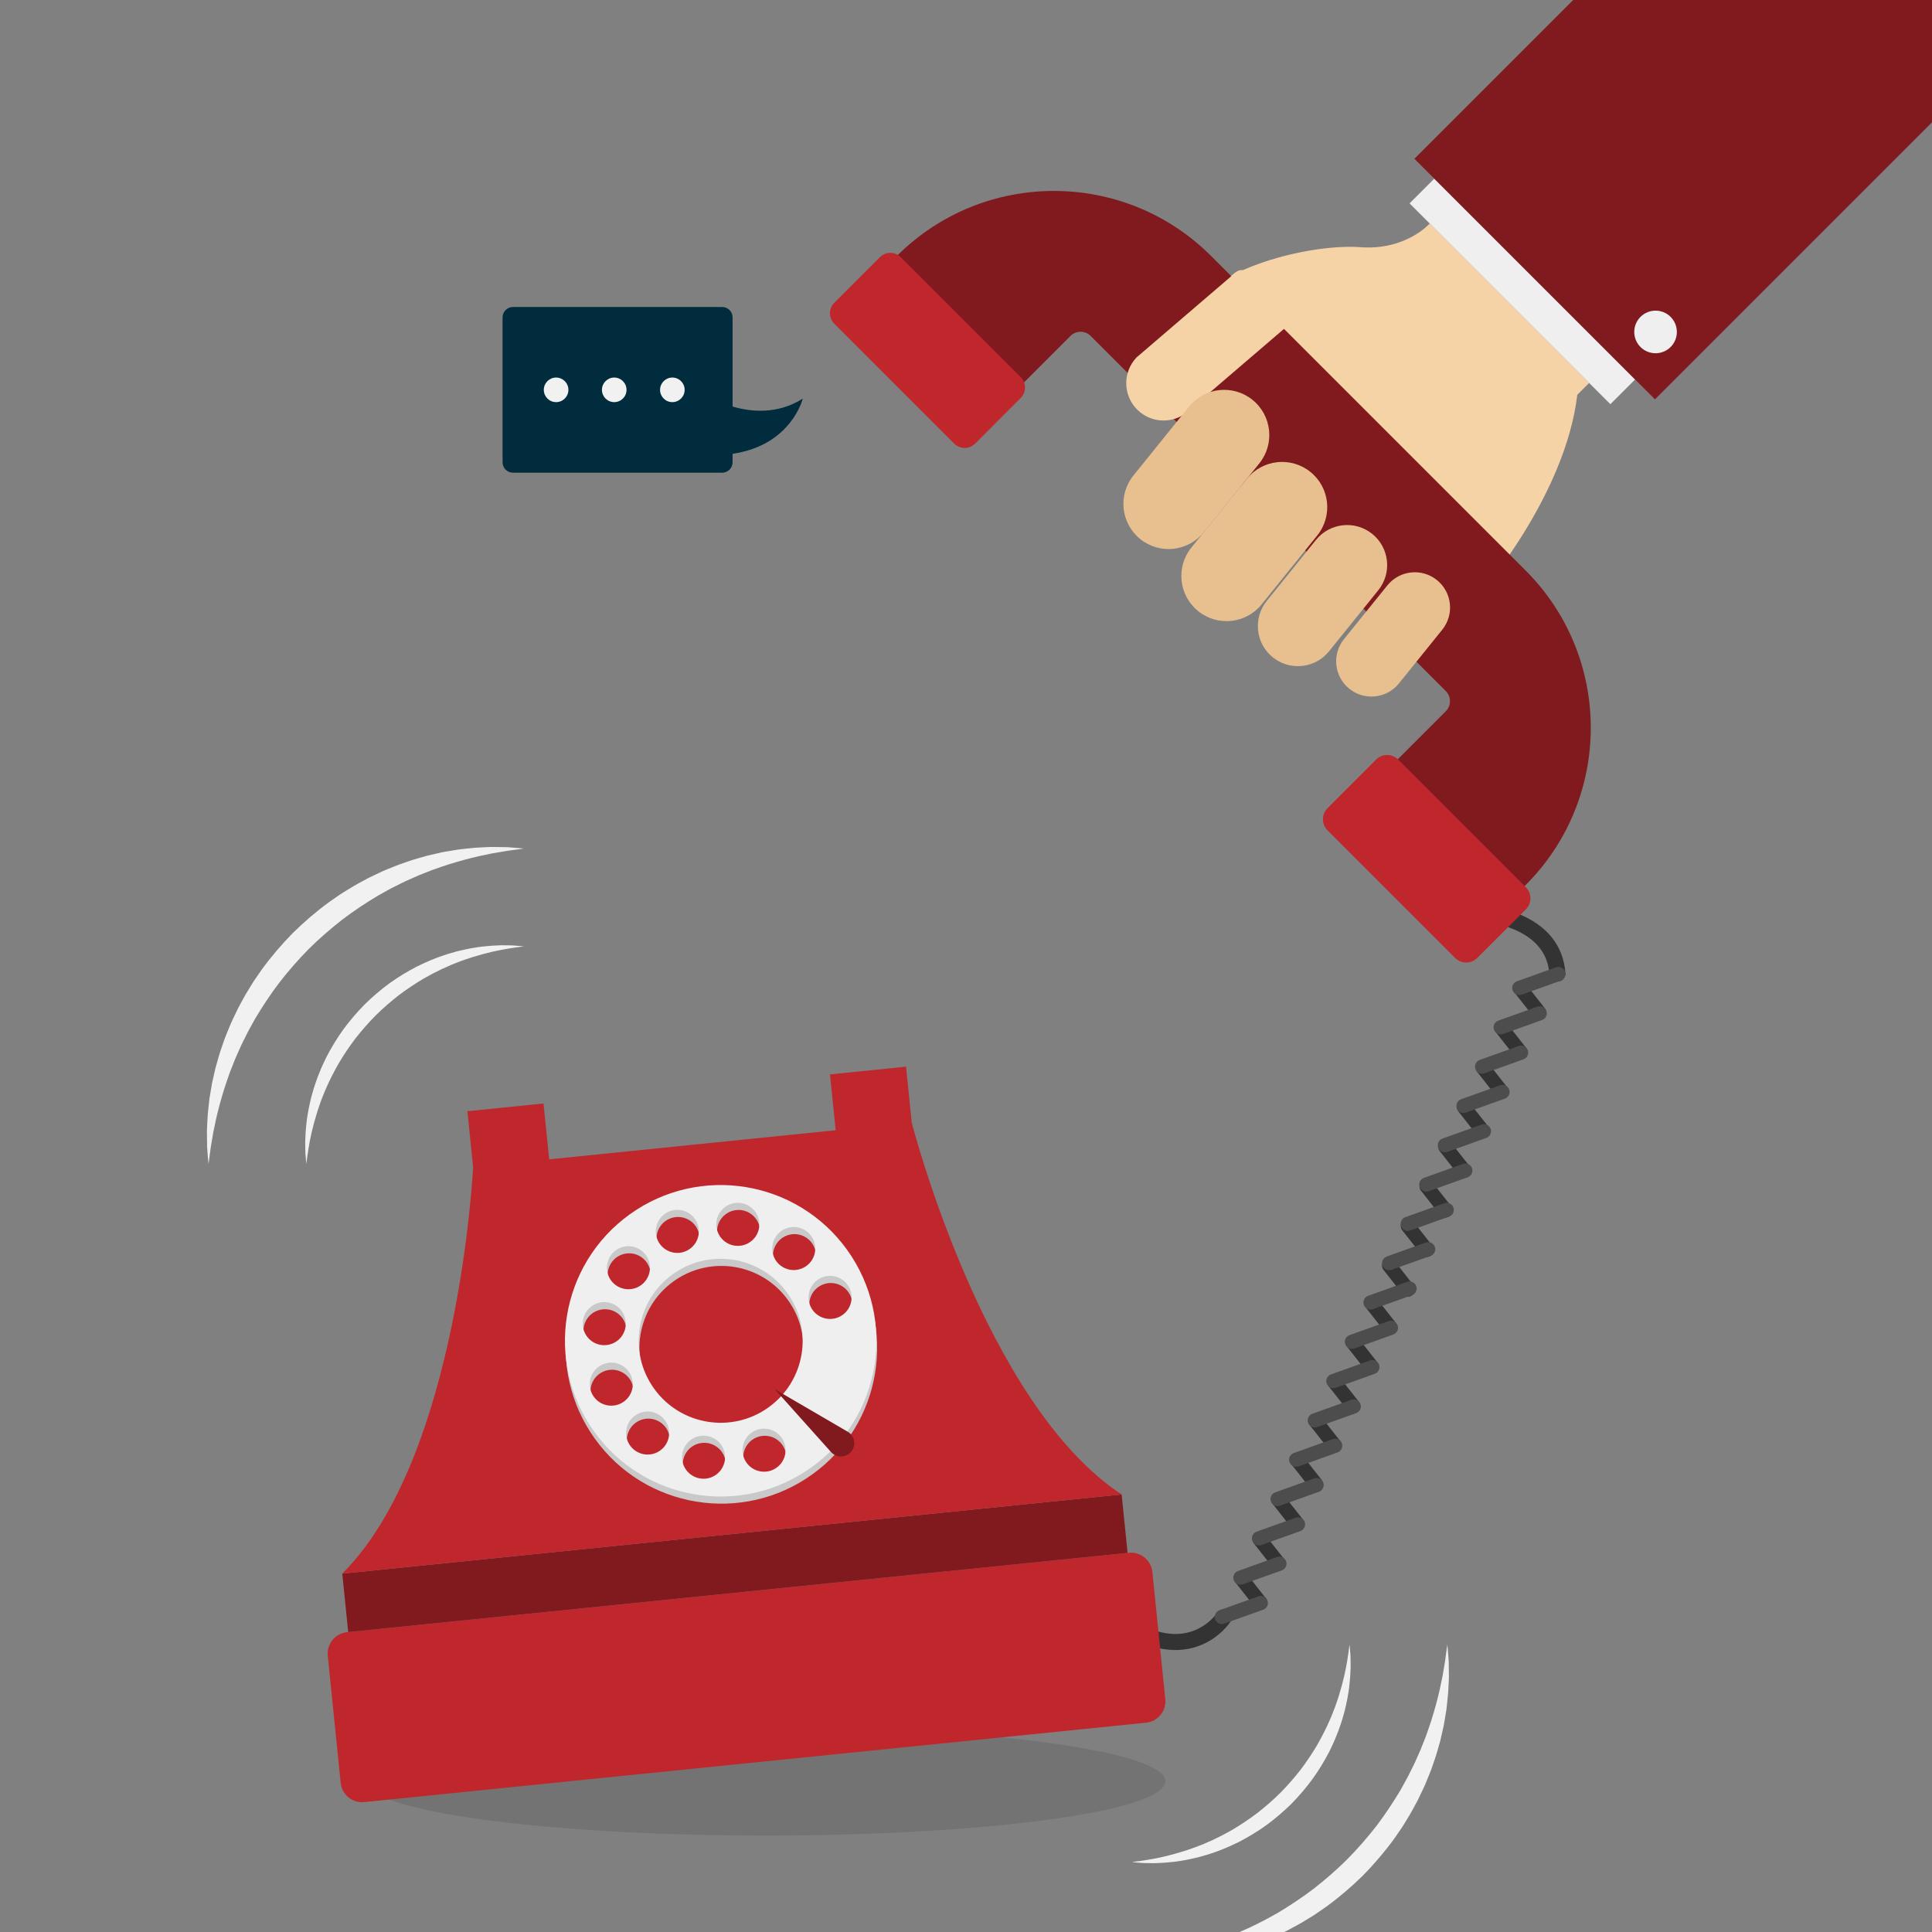 <?xml version="1.0" encoding="UTF-8" standalone="no"?>
<!-- Created with Inkscape (http://www.inkscape.org/) -->

<svg
   xmlns:dc="http://purl.org/dc/elements/1.1/"
   xmlns:cc="http://creativecommons.org/ns#"
   xmlns:rdf="http://www.w3.org/1999/02/22-rdf-syntax-ns#"
   xmlns:svg="http://www.w3.org/2000/svg"
   xmlns="http://www.w3.org/2000/svg"
   xmlns:sodipodi="http://sodipodi.sourceforge.net/DTD/sodipodi-0.dtd"
   xmlns:inkscape="http://www.inkscape.org/namespaces/inkscape"
   id="svg2"
   version="1.1"
   inkscape:version="0.91pre3 r13670"
   xml:space="preserve"
   width="1000"
   height="1000"
   viewBox="0 0 1000 1000"
   sodipodi:docname="contact.svg"
   inkscape:export-filename="C:\wamp\www\bote\app\images\contact\contact.png"
   inkscape:export-xdpi="54"
   inkscape:export-ydpi="54"><rect x="0" y="0" width="1000" height="1000" fill="#808080" stroke="none"/><defs
     id="defs6"><clipPath
       clipPathUnits="userSpaceOnUse"
       id="clipPath16"><path
         d="M 0,800 800,800 800,0 0,0 0,800 Z"
         id="path18"
         inkscape:connector-curvature="0" /></clipPath><clipPath
       clipPathUnits="userSpaceOnUse"
       id="clipPath24"><path
         d="M -4.88281e-4,800 800,800 800,0 -4.88281e-4,0 l 0,800 z"
         id="path26"
         inkscape:connector-curvature="0" /></clipPath><clipPath
       clipPathUnits="userSpaceOnUse"
       id="clipPath28"><path
         d="M 800,0 0,0 0,800 800,800 800,0 Z"
         id="path30"
         inkscape:connector-curvature="0" /></clipPath><radialGradient
       fx="0"
       fy="0"
       cx="0"
       cy="0"
       r="1"
       gradientUnits="userSpaceOnUse"
       gradientTransform="matrix(563.46,0,0,-563.46,400,400)"
       spreadMethod="pad"
       id="radialGradient36"><stop
         style="stop-opacity:0;stop-color:#ffffff"
         offset="0"
         id="stop38" /><stop
         style="stop-opacity:0;stop-color:#ffffff"
         offset="0.489"
         id="stop40" /><stop
         style="stop-opacity:0.3;stop-color:#ffffff"
         offset="1"
         id="stop42" /></radialGradient><mask
       maskUnits="userSpaceOnUse"
       x="0"
       y="0"
       width="1"
       height="1"
       id="mask44"><g
         id="g46"><g
           id="g48"><g
             id="g50"><g
               id="g52"><path
                 d="m -32768,32767 65535,0 0,-65535 -65535,0 0,65535 z"
                 style="fill:url(#radialGradient36);stroke:none"
                 id="path54"
                 inkscape:connector-curvature="0" /></g></g></g></g></mask><radialGradient
       fx="0"
       fy="0"
       cx="0"
       cy="0"
       r="1"
       gradientUnits="userSpaceOnUse"
       gradientTransform="matrix(563.46,0,0,-563.46,400,400)"
       spreadMethod="pad"
       id="radialGradient56"><stop
         style="stop-opacity:1;stop-color:#ffffff"
         offset="0"
         id="stop58" /><stop
         style="stop-opacity:1;stop-color:#ffffff"
         offset="0.489"
         id="stop60" /><stop
         style="stop-opacity:1;stop-color:#1d1e1c"
         offset="1"
         id="stop62" /></radialGradient><clipPath
       clipPathUnits="userSpaceOnUse"
       id="clipPath210"><path
         d="M 0,0 800,0 800,800 0,800 0,0 Z"
         id="path212"
         inkscape:connector-curvature="0" /></clipPath><clipPath
       clipPathUnits="userSpaceOnUse"
       id="clipPath218"><path
         d="m 151.621,84.926 330.947,0 0,-44.998 -330.947,0 0,44.998 z"
         id="path220"
         inkscape:connector-curvature="0" /></clipPath></defs><sodipodi:namedview
     pagecolor="#ffffff"
     bordercolor="#666666"
     borderopacity="1"
     objecttolerance="10"
     gridtolerance="10"
     guidetolerance="10"
     inkscape:pageopacity="0"
     inkscape:pageshadow="2"
     inkscape:window-width="1920"
     inkscape:window-height="1137"
     id="namedview4"
     showgrid="false"
     inkscape:zoom="0.236"
     inkscape:cx="1225.858"
     inkscape:cy="215.11528"
     inkscape:window-x="-8"
     inkscape:window-y="-8"
     inkscape:window-maximized="1"
     inkscape:current-layer="g10" /><g
     id="g10"
     inkscape:groupmode="layer"
     inkscape:label="10"
     transform="matrix(1.25,0,0,-1.25,0,1000)"><g
       id="g206"><g
         id="g208"
         clip-path="url(#clipPath210)"><g
           id="g214"><g
             id="g216" /><g
             id="g222"><g
               clip-path="url(#clipPath218)"
               id="g224"
               style="opacity:0.1"><g
                 transform="translate(482.568,62.427)"
                 id="g226"><path
                   d="m 0,0 c 0,-12.426 -74.086,-22.499 -165.474,-22.499 -91.388,0 -165.473,10.073 -165.473,22.499 0,12.426 74.085,22.499 165.473,22.499 C -74.086,22.499 0,12.426 0,0"
                   style="fill:#000000;fill-opacity:1;fill-rule:nonzero;stroke:none"
                   id="path228"
                   inkscape:connector-curvature="0" /></g></g></g></g><g
           id="g230"
           transform="translate(617.467,421.174)"><path
             d="M 0,0 C 0,0 25.948,-2.773 27.41,-24.296"
             style="fill:none;stroke:#333333;stroke-width:6.646;stroke-linecap:round;stroke-linejoin:miter;stroke-miterlimit:10;stroke-dasharray:none;stroke-opacity:1"
             id="path232"
             inkscape:connector-curvature="0" /></g><g
           id="g234"
           transform="translate(506.772,130.336)"><path
             d="M 0,0 C 0,0 -15.778,-24.586 -48.408,2.358"
             style="fill:none;stroke:#333333;stroke-width:6.646;stroke-linecap:round;stroke-linejoin:miter;stroke-miterlimit:10;stroke-dasharray:none;stroke-opacity:1"
             id="path236"
             inkscape:connector-curvature="0" /></g><g
           id="g238"
           transform="translate(639.226,378.58)"><path
             d="m 0,0 c -1.224,-1.062 -3.076,-0.932 -4.143,0.295 l -7.811,9.931 c -1.064,1.226 -0.931,3.081 0.295,4.142 1.221,1.066 3.077,0.933 4.14,-0.29 L 0.292,4.144 C 1.356,2.919 1.224,1.065 0,0"
             style="fill:#333333;fill-opacity:1;fill-rule:nonzero;stroke:none"
             id="path240"
             inkscape:connector-curvature="0" /></g><g
           id="g242"
           transform="translate(631.471,362.184)"><path
             d="m 0,0 c -1.225,-1.063 -3.078,-0.934 -4.144,0.292 l -7.81,9.936 c -1.063,1.223 -0.931,3.076 0.293,4.139 1.222,1.064 3.079,0.934 4.141,-0.291 L 0.291,4.143 C 1.357,2.919 1.226,1.063 0,0"
             style="fill:#333333;fill-opacity:1;fill-rule:nonzero;stroke:none"
             id="path244"
             inkscape:connector-curvature="0" /></g><g
           id="g246"
           transform="translate(623.715,345.787)"><path
             d="m 0,0 c -1.224,-1.064 -3.077,-0.934 -4.144,0.292 l -7.809,9.935 c -1.062,1.222 -0.933,3.076 0.292,4.14 1.223,1.064 3.079,0.932 4.14,-0.294 L 0.293,4.141 C 1.356,2.915 1.227,1.062 0,0"
             style="fill:#333333;fill-opacity:1;fill-rule:nonzero;stroke:none"
             id="path248"
             inkscape:connector-curvature="0" /></g><g
           id="g250"
           transform="translate(615.962,329.389)"><path
             d="m 0,0 c -1.227,-1.063 -3.077,-0.932 -4.145,0.293 l -7.809,9.934 c -1.065,1.224 -0.932,3.078 0.291,4.139 1.225,1.067 3.078,0.934 4.142,-0.29 L 0.29,4.14 C 1.354,2.916 1.224,1.063 0,0"
             style="fill:#333333;fill-opacity:1;fill-rule:nonzero;stroke:none"
             id="path252"
             inkscape:connector-curvature="0" /></g><g
           id="g254"
           transform="translate(608.205,312.99)"><path
             d="m 0,0 c -1.224,-1.062 -3.077,-0.933 -4.144,0.295 l -7.81,9.931 c -1.064,1.223 -0.931,3.08 0.293,4.142 1.223,1.065 3.077,0.933 4.141,-0.291 L 0.291,4.143 C 1.357,2.919 1.225,1.065 0,0"
             style="fill:#333333;fill-opacity:1;fill-rule:nonzero;stroke:none"
             id="path256"
             inkscape:connector-curvature="0" /></g><g
           id="g258"
           transform="translate(600.449,296.594)"><path
             d="m 0,0 c -1.223,-1.064 -3.077,-0.934 -4.143,0.292 l -7.809,9.935 c -1.064,1.222 -0.934,3.076 0.292,4.142 1.223,1.061 3.078,0.932 4.14,-0.295 L 0.292,4.142 C 1.357,2.918 1.227,1.062 0,0"
             style="fill:#333333;fill-opacity:1;fill-rule:nonzero;stroke:none"
             id="path260"
             inkscape:connector-curvature="0" /></g><g
           id="g262"
           transform="translate(592.696,280.196)"><path
             d="m 0,0 c -1.226,-1.064 -3.079,-0.933 -4.145,0.292 l -7.811,9.936 c -1.063,1.223 -0.932,3.075 0.293,4.138 1.224,1.066 3.078,0.933 4.141,-0.293 L 0.291,4.14 C 1.354,2.916 1.223,1.062 0,0"
             style="fill:#333333;fill-opacity:1;fill-rule:nonzero;stroke:none"
             id="path264"
             inkscape:connector-curvature="0" /></g><g
           id="g266"
           transform="translate(584.94,263.797)"><path
             d="m 0,0 c -1.226,-1.062 -3.078,-0.932 -4.144,0.295 l -7.811,9.932 c -1.063,1.225 -0.931,3.079 0.294,4.141 1.223,1.066 3.077,0.933 4.14,-0.291 L 0.29,4.143 C 1.354,2.917 1.225,1.065 0,0"
             style="fill:#333333;fill-opacity:1;fill-rule:nonzero;stroke:none"
             id="path268"
             inkscape:connector-curvature="0" /></g><g
           id="g270"
           transform="translate(577.58,248.236)"><path
             d="m 0,0 c -1.225,-1.061 -3.077,-0.932 -4.144,0.293 l -7.811,9.934 c -1.063,1.223 -0.931,3.077 0.295,4.142 1.222,1.062 3.078,0.933 4.139,-0.292 L 0.29,4.142 C 1.356,2.916 1.226,1.063 0,0"
             style="fill:#333333;fill-opacity:1;fill-rule:nonzero;stroke:none"
             id="path272"
             inkscape:connector-curvature="0" /></g><g
           id="g274"
           transform="translate(569.882,231.956)"><path
             d="m 0,0 c -1.224,-1.061 -3.078,-0.932 -4.145,0.295 l -7.81,9.933 c -1.063,1.224 -0.932,3.079 0.294,4.141 1.223,1.066 3.077,0.935 4.14,-0.29 L 0.292,4.143 C 1.355,2.92 1.225,1.066 0,0"
             style="fill:#333333;fill-opacity:1;fill-rule:nonzero;stroke:none"
             id="path276"
             inkscape:connector-curvature="0" /></g><g
           id="g278"
           transform="translate(562.183,215.681)"><path
             d="m 0,0 c -1.223,-1.063 -3.078,-0.934 -4.144,0.293 l -7.809,9.934 c -1.063,1.224 -0.932,3.077 0.294,4.143 1.221,1.062 3.076,0.931 4.138,-0.294 L 0.292,4.143 C 1.356,2.918 1.226,1.063 0,0"
             style="fill:#333333;fill-opacity:1;fill-rule:nonzero;stroke:none"
             id="path280"
             inkscape:connector-curvature="0" /></g><g
           id="g282"
           transform="translate(554.483,199.4)"><path
             d="m 0,0 c -1.223,-1.061 -3.078,-0.931 -4.144,0.293 l -7.809,9.934 c -1.064,1.225 -0.931,3.08 0.292,4.143 1.224,1.064 3.078,0.933 4.142,-0.29 L 0.292,4.144 C 1.357,2.917 1.226,1.064 0,0"
             style="fill:#333333;fill-opacity:1;fill-rule:nonzero;stroke:none"
             id="path284"
             inkscape:connector-curvature="0" /></g><g
           id="g286"
           transform="translate(546.842,183.244)"><path
             d="m 0,0 c -1.223,-1.064 -3.076,-0.932 -4.143,0.293 l -7.81,9.934 c -1.065,1.222 -0.934,3.076 0.292,4.139 1.223,1.066 3.078,0.935 4.14,-0.292 L 0.292,4.14 C 1.355,2.915 1.226,1.063 0,0"
             style="fill:#333333;fill-opacity:1;fill-rule:nonzero;stroke:none"
             id="path288"
             inkscape:connector-curvature="0" /></g><g
           id="g290"
           transform="translate(539.086,166.845)"><path
             d="m 0,0 c -1.224,-1.061 -3.076,-0.931 -4.143,0.294 l -7.811,9.933 c -1.063,1.226 -0.931,3.08 0.294,4.143 1.222,1.065 3.078,0.932 4.141,-0.291 L 0.292,4.142 C 1.356,2.918 1.225,1.064 0,0"
             style="fill:#333333;fill-opacity:1;fill-rule:nonzero;stroke:none"
             id="path292"
             inkscape:connector-curvature="0" /></g><g
           id="g294"
           transform="translate(531.331,150.447)"><path
             d="m 0,0 c -1.225,-1.062 -3.077,-0.932 -4.144,0.294 l -7.81,9.934 c -1.063,1.223 -0.931,3.077 0.294,4.141 1.222,1.063 3.077,0.932 4.141,-0.291 L 0.293,4.143 C 1.357,2.92 1.225,1.065 0,0"
             style="fill:#333333;fill-opacity:1;fill-rule:nonzero;stroke:none"
             id="path296"
             inkscape:connector-curvature="0" /></g><g
           id="g298"
           transform="translate(523.689,134.291)"><path
             d="m 0,0 c -1.225,-1.064 -3.077,-0.933 -4.144,0.291 l -7.809,9.936 c -1.064,1.224 -0.933,3.078 0.292,4.142 1.223,1.062 3.078,0.932 4.14,-0.295 L 0.293,4.143 C 1.356,2.916 1.226,1.062 0,0"
             style="fill:#333333;fill-opacity:1;fill-rule:nonzero;stroke:none"
             id="path300"
             inkscape:connector-curvature="0" /></g><g
           id="g302"
           transform="translate(648.023,397.67)"><path
             d="m 0,0 c 0.548,-1.527 -0.249,-3.208 -1.774,-3.755 l -16.16,-5.78 c -1.526,-0.548 -3.206,0.247 -3.753,1.773 -0.546,1.529 0.248,3.208 1.776,3.755 L -3.755,1.772 C -2.226,2.32 -0.546,1.525 0,0"
             style="fill:#4d4d4d;fill-opacity:1;fill-rule:nonzero;stroke:none"
             id="path304"
             inkscape:connector-curvature="0" /></g><g
           id="g306"
           transform="translate(640.323,381.39)"><path
             d="m 0,0 c 0.547,-1.525 -0.248,-3.205 -1.774,-3.753 l -16.159,-5.778 c -1.527,-0.549 -3.207,0.243 -3.754,1.772 -0.546,1.528 0.249,3.206 1.776,3.753 L -3.754,1.775 C -2.226,2.322 -0.547,1.528 0,0"
             style="fill:#4d4d4d;fill-opacity:1;fill-rule:nonzero;stroke:none"
             id="path308"
             inkscape:connector-curvature="0" /></g><g
           id="g310"
           transform="translate(632.624,365.112)"><path
             d="m 0,0 c 0.547,-1.528 -0.248,-3.207 -1.774,-3.752 l -16.158,-5.781 c -1.529,-0.549 -3.208,0.247 -3.755,1.774 -0.545,1.528 0.25,3.206 1.777,3.753 l 16.156,5.78 C -2.225,2.323 -0.547,1.527 0,0"
             style="fill:#4d4d4d;fill-opacity:1;fill-rule:nonzero;stroke:none"
             id="path312"
             inkscape:connector-curvature="0" /></g><g
           id="g314"
           transform="translate(624.926,348.834)"><path
             d="m 0,0 c 0.547,-1.527 -0.246,-3.207 -1.775,-3.753 l -16.158,-5.779 c -1.528,-0.549 -3.207,0.245 -3.754,1.774 -0.545,1.526 0.249,3.206 1.775,3.753 L -3.754,1.773 C -2.226,2.321 -0.547,1.529 0,0"
             style="fill:#4d4d4d;fill-opacity:1;fill-rule:nonzero;stroke:none"
             id="path316"
             inkscape:connector-curvature="0" /></g><g
           id="g318"
           transform="translate(617.227,332.557)"><path
             d="m 0,0 c 0.547,-1.527 -0.246,-3.207 -1.774,-3.753 l -16.159,-5.782 c -1.527,-0.547 -3.206,0.247 -3.753,1.774 -0.546,1.53 0.248,3.209 1.774,3.756 l 16.16,5.778 C -2.227,2.321 -0.547,1.526 0,0"
             style="fill:#4d4d4d;fill-opacity:1;fill-rule:nonzero;stroke:none"
             id="path320"
             inkscape:connector-curvature="0" /></g><g
           id="g322"
           transform="translate(609.528,316.278)"><path
             d="m 0,0 c 0.547,-1.527 -0.247,-3.206 -1.775,-3.753 l -16.157,-5.781 c -1.529,-0.547 -3.209,0.247 -3.755,1.774 -0.544,1.528 0.248,3.206 1.776,3.753 l 16.158,5.78 C -2.225,2.321 -0.545,1.528 0,0"
             style="fill:#4d4d4d;fill-opacity:1;fill-rule:nonzero;stroke:none"
             id="path324"
             inkscape:connector-curvature="0" /></g><g
           id="g326"
           transform="translate(601.831,300.001)"><path
             d="m 0,0 c 0.546,-1.528 -0.248,-3.209 -1.775,-3.756 l -16.159,-5.778 c -1.527,-0.548 -3.207,0.247 -3.753,1.774 -0.547,1.526 0.247,3.206 1.775,3.752 L -3.756,1.773 C -2.227,2.322 -0.547,1.527 0,0"
             style="fill:#4d4d4d;fill-opacity:1;fill-rule:nonzero;stroke:none"
             id="path328"
             inkscape:connector-curvature="0" /></g><g
           id="g330"
           transform="translate(594.132,283.721)"><path
             d="m 0,0 c 0.547,-1.524 -0.248,-3.205 -1.775,-3.751 l -16.157,-5.782 c -1.529,-0.546 -3.208,0.247 -3.755,1.774 -0.546,1.529 0.249,3.208 1.775,3.755 L -3.755,1.774 C -2.227,2.323 -0.547,1.529 0,0"
             style="fill:#4d4d4d;fill-opacity:1;fill-rule:nonzero;stroke:none"
             id="path332"
             inkscape:connector-curvature="0" /></g><g
           id="g334"
           transform="translate(586.434,267.445)"><path
             d="m 0,0 c 0.547,-1.529 -0.249,-3.208 -1.775,-3.755 l -16.159,-5.779 c -1.527,-0.549 -3.208,0.246 -3.754,1.773 -0.546,1.528 0.249,3.206 1.776,3.753 L -3.756,1.773 C -2.227,2.321 -0.547,1.527 0,0"
             style="fill:#4d4d4d;fill-opacity:1;fill-rule:nonzero;stroke:none"
             id="path336"
             inkscape:connector-curvature="0" /></g><g
           id="g338"
           transform="translate(578.733,251.166)"><path
             d="m 0,0 c 0.547,-1.527 -0.248,-3.206 -1.773,-3.753 l -16.159,-5.781 c -1.528,-0.548 -3.207,0.247 -3.754,1.772 -0.546,1.529 0.248,3.209 1.775,3.756 L -3.754,1.773 C -2.226,2.322 -0.547,1.527 0,0"
             style="fill:#4d4d4d;fill-opacity:1;fill-rule:nonzero;stroke:none"
             id="path340"
             inkscape:connector-curvature="0" /></g><g
           id="g342"
           transform="translate(571.036,234.889)"><path
             d="m 0,0 c 0.547,-1.528 -0.247,-3.208 -1.776,-3.755 l -16.157,-5.778 c -1.528,-0.549 -3.208,0.244 -3.754,1.772 -0.547,1.527 0.248,3.208 1.774,3.752 L -3.755,1.773 C -2.227,2.32 -0.547,1.526 0,0"
             style="fill:#4d4d4d;fill-opacity:1;fill-rule:nonzero;stroke:none"
             id="path344"
             inkscape:connector-curvature="0" /></g><g
           id="g346"
           transform="translate(563.336,218.609)"><path
             d="m 0,0 c 0.547,-1.525 -0.246,-3.206 -1.774,-3.752 l -16.158,-5.782 c -1.528,-0.548 -3.208,0.247 -3.755,1.774 -0.544,1.529 0.25,3.207 1.778,3.754 l 16.157,5.78 C -2.224,2.322 -0.545,1.527 0,0"
             style="fill:#4d4d4d;fill-opacity:1;fill-rule:nonzero;stroke:none"
             id="path348"
             inkscape:connector-curvature="0" /></g><g
           id="g350"
           transform="translate(555.639,202.332)"><path
             d="m 0,0 c 0.546,-1.527 -0.248,-3.206 -1.777,-3.753 l -16.157,-5.78 c -1.526,-0.548 -3.208,0.245 -3.753,1.773 -0.546,1.527 0.247,3.206 1.776,3.753 L -3.754,1.774 C -2.226,2.321 -0.547,1.527 0,0"
             style="fill:#4d4d4d;fill-opacity:1;fill-rule:nonzero;stroke:none"
             id="path352"
             inkscape:connector-curvature="0" /></g><g
           id="g354"
           transform="translate(547.939,186.055)"><path
             d="m 0,0 c 0.547,-1.529 -0.248,-3.209 -1.773,-3.756 l -16.159,-5.778 c -1.529,-0.55 -3.208,0.246 -3.755,1.772 -0.546,1.529 0.248,3.208 1.776,3.753 l 16.157,5.78 C -2.226,2.32 -0.547,1.526 0,0"
             style="fill:#4d4d4d;fill-opacity:1;fill-rule:nonzero;stroke:none"
             id="path356"
             inkscape:connector-curvature="0" /></g><g
           id="g358"
           transform="translate(540.241,169.774)"><path
             d="m 0,0 c 0.547,-1.524 -0.248,-3.206 -1.775,-3.753 l -16.158,-5.781 c -1.527,-0.546 -3.207,0.247 -3.754,1.776 -0.546,1.528 0.249,3.206 1.776,3.753 L -3.754,1.774 C -2.227,2.323 -0.547,1.529 0,0"
             style="fill:#4d4d4d;fill-opacity:1;fill-rule:nonzero;stroke:none"
             id="path360"
             inkscape:connector-curvature="0" /></g><g
           id="g362"
           transform="translate(532.543,153.498)"><path
             d="m 0,0 c 0.547,-1.528 -0.249,-3.207 -1.775,-3.755 l -16.158,-5.778 c -1.528,-0.55 -3.208,0.246 -3.754,1.773 -0.546,1.529 0.249,3.207 1.774,3.752 L -3.755,1.773 C -2.227,2.322 -0.547,1.526 0,0"
             style="fill:#4d4d4d;fill-opacity:1;fill-rule:nonzero;stroke:none"
             id="path364"
             inkscape:connector-curvature="0" /></g><g
           id="g366"
           transform="translate(524.844,137.22)"><path
             d="m 0,0 c 0.547,-1.527 -0.249,-3.207 -1.775,-3.754 l -16.158,-5.78 c -1.528,-0.547 -3.208,0.245 -3.754,1.773 -0.545,1.528 0.249,3.208 1.776,3.755 L -3.755,1.772 C -2.227,2.32 -0.547,1.527 0,0"
             style="fill:#4d4d4d;fill-opacity:1;fill-rule:nonzero;stroke:none"
             id="path368"
             inkscape:connector-curvature="0" /></g><g
           id="g370"
           transform="translate(592.012,707.447)"><path
             d="M 0,0 C 0,0 -9.802,-11.202 -28.706,-9.803 -47.607,-8.402 -85.41,-16.802 -99.41,-35.005 L 19.953,-154.368 c 0,0 36.119,40.884 41.162,83.448 l 4.903,4.901 L 0,0 Z"
             style="fill:#f6d2a7;fill-opacity:1;fill-rule:nonzero;stroke:none"
             id="path372"
             inkscape:connector-curvature="0" /></g><g
           id="g374"
           transform="translate(443.246,660.888)"><path
             d="m 0,0 -29.405,-29.404 -52.508,52.508 9.977,9.978 c 35.957,35.956 94.258,35.958 130.216,0 L 188.496,-97.134 c 35.955,-35.957 35.958,-94.26 0,-130.217 l -9.976,-9.976 -52.508,52.507 29.404,29.403 c 2.321,2.32 2.317,6.083 0,8.4 L 8.398,0 C 6.076,2.322 2.319,2.319 0,0"
             style="fill:#801a1e;fill-opacity:1;fill-rule:nonzero;stroke:none"
             id="path376"
             inkscape:connector-curvature="0" /></g><g
           id="g378"
           transform="translate(395.123,616.302)"><path
             d="m 0,0 c 2.382,-2.381 6.254,-2.384 8.639,0.001 l 18.894,18.896 c 2.384,2.383 2.382,6.254 0,8.636 l -49.668,49.669 c -2.387,2.387 -6.254,2.386 -8.639,0.001 L -49.669,58.309 c -2.385,-2.386 -2.387,-6.253 10e-4,-8.64 L 0,0 Z"
             style="fill:#c0272d;fill-opacity:1;fill-rule:nonzero;stroke:none"
             id="path380"
             inkscape:connector-curvature="0" /></g><g
           id="g382"
           transform="translate(602.53,403.346)"><path
             d="m 0,0 c 2.537,-2.538 6.65,-2.535 9.188,0 l 20.094,20.099 c 2.538,2.535 2.539,6.648 0.001,9.186 l -52.826,52.827 c -2.538,2.536 -6.651,2.536 -9.186,0 L -52.827,62.016 c -2.537,-2.538 -2.537,-6.651 -0.001,-9.189 L 0,0 Z"
             style="fill:#c0272d;fill-opacity:1;fill-rule:nonzero;stroke:none"
             id="path384"
             inkscape:connector-curvature="0" /></g><g
           id="g386"
           transform="translate(496.135,546.946)"><path
             d="m 0,0 c 8.038,-6.486 19.819,-5.226 26.301,2.818 l 23.004,28.51 c 6.486,8.04 5.223,19.818 -2.818,26.305 -8.044,6.485 -19.814,5.224 -26.303,-2.82 L -2.814,26.302 C -9.305,18.264 -8.038,6.485 0,0"
             style="fill:#e8c090;fill-opacity:1;fill-rule:nonzero;stroke:none"
             id="path388"
             inkscape:connector-curvature="0" /></g><g
           id="g390"
           transform="translate(471.183,630.111)"><path
             d="m 0,0 c 6.198,-5.873 15.987,-5.61 21.864,0.59 l 38.747,33.213 c 5.878,6.201 -1.028,8.706 -7.228,14.582 l -2.338,2.544 c -6.202,5.873 -7.014,10.35 -12.892,4.151 L -0.59,21.864 C -6.47,15.668 -6.203,5.875 0,0"
             style="fill:#f6d2a7;fill-opacity:1;fill-rule:nonzero;stroke:none"
             id="path392"
             inkscape:connector-curvature="0" /></g><g
           id="g394"
           transform="translate(472.143,576.794)"><path
             d="m 0,0 c 8.039,-6.485 19.817,-5.224 26.304,2.813 l 23.003,28.513 c 6.481,8.044 5.221,19.821 -2.818,26.309 -8.046,6.486 -19.818,5.224 -26.306,-2.817 L -2.815,26.306 C -9.302,18.263 -8.043,6.486 0,0"
             style="fill:#e8c090;fill-opacity:1;fill-rule:nonzero;stroke:none"
             id="path396"
             inkscape:connector-curvature="0" /></g><g
           id="g398"
           transform="translate(527.021,527.833)"><path
             d="m 0,0 c 7.125,-5.747 17.563,-4.63 23.314,2.496 l 20.384,25.271 c 5.748,7.13 4.631,17.566 -2.496,23.316 -7.126,5.748 -17.564,4.633 -23.313,-2.498 L -2.498,23.316 C -8.245,16.187 -7.125,5.747 0,0"
             style="fill:#e8c090;fill-opacity:1;fill-rule:nonzero;stroke:none"
             id="path400"
             inkscape:connector-curvature="0" /></g><g
           id="g402"
           transform="translate(558.716,514.802)"><path
             d="m 0,0 c 6.279,-5.064 15.473,-4.081 20.54,2.197 l 17.953,22.262 c 5.064,6.277 4.076,15.473 -2.199,20.536 -6.28,5.068 -15.471,4.078 -20.534,-2.197 L -2.2,20.54 C -7.264,14.26 -6.279,5.064 0,0"
             style="fill:#e8c090;fill-opacity:1;fill-rule:nonzero;stroke:none"
             id="path404"
             inkscape:connector-curvature="0" /></g><g
           id="g406"
           transform="translate(677.056,642.867)"><path
             d="M 0,0 -10.233,-10.231 -93.386,72.922 -83.153,83.154 0,0 Z"
             style="fill:#efefef;fill-opacity:1;fill-rule:nonzero;stroke:none"
             id="path408"
             inkscape:connector-curvature="0" /></g><g
           id="g410"
           transform="translate(958.34,907.696)"><path
             d="m 0,0 -273.058,-273.057 -99.611,99.613 L -99.613,99.612 0,0 Z"
             style="fill:#801a1e;fill-opacity:1;fill-rule:nonzero;stroke:none"
             id="path412"
             inkscape:connector-curvature="0" /></g><g
           id="g414"
           transform="translate(679.291,656.312)"><path
             d="M 0,0 C 3.447,-3.446 9.033,-3.447 12.479,-0.003 15.923,3.443 15.921,9.029 12.476,12.476 9.031,15.919 3.448,15.917 0.003,12.473 -3.441,9.027 -3.442,3.444 0,0"
             style="fill:#efefef;fill-opacity:1;fill-rule:nonzero;stroke:none"
             id="path416"
             inkscape:connector-curvature="0" /></g><g
           id="g418"
           transform="translate(482.522,96.435)"><path
             d="m 0,0 c 0.498,-4.898 -3.07,-9.268 -7.965,-9.765 l -323.726,-32.881 c -4.898,-0.496 -9.269,3.066 -9.766,7.964 l -5.346,52.629 c -0.497,4.898 3.068,9.268 7.965,9.766 l 323.727,32.879 c 4.894,0.498 9.268,-3.067 9.766,-7.963 L 0,0 Z"
             style="fill:#c0272d;fill-opacity:1;fill-rule:nonzero;stroke:none"
             id="path420"
             inkscape:connector-curvature="0" /></g><g
           id="g422"
           transform="translate(464.449,181.175)"><path
             d="m 0,0 -322.722,-32.777 2.458,-24.201 L 2.458,-24.198 0,0 Z"
             style="fill:#801a1e;fill-opacity:1;fill-rule:nonzero;stroke:none"
             id="path424"
             inkscape:connector-curvature="0" /></g><g
           id="g426"
           transform="translate(377.528,335.196)"><path
             d="m 0,0 -2.348,23.123 -31.501,-3.199 2.349,-23.123 -59.313,-6.025 -59.31,-6.024 -2.349,23.124 -31.505,-3.2 2.349,-23.123 c 0,0 -5.755,-120.097 -54.173,-168.352 l 161.36,16.389 161.359,16.388 C 29.788,-116.486 0,0 0,0"
             style="fill:#c0272d;fill-opacity:1;fill-rule:nonzero;stroke:none"
             id="path428"
             inkscape:connector-curvature="0" /></g><g
           id="g430"
           transform="translate(349.221,252.574)"><path
             d="m 0,0 c -3.999,-2.872 -9.571,-1.961 -12.445,2.037 -2.873,4 -1.959,9.572 2.038,12.444 4,2.874 9.571,1.963 12.445,-2.038 C 4.909,8.444 3.996,2.871 0,0 m -23.919,19.361 c -4.489,2.025 -6.487,7.307 -4.458,11.793 2.027,4.489 7.306,6.484 11.795,4.456 4.487,-2.028 6.483,-7.309 4.458,-11.796 -2.025,-4.485 -7.311,-6.481 -11.795,-4.453 m -6.769,-57.651 c -15.23,-10.944 -36.447,-7.468 -47.39,7.764 -10.943,15.225 -7.464,36.44 7.764,47.383 15.227,10.943 36.444,7.467 47.383,-7.763 10.944,-15.229 7.47,-36.444 -7.757,-47.384 m 3.345,-24.967 c -3.999,-2.875 -9.574,-1.96 -12.443,2.036 -2.876,4.001 -1.958,9.574 2.035,12.445 3.999,2.872 9.573,1.962 12.443,-2.043 2.875,-3.993 1.965,-9.565 -2.035,-12.438 m -29.372,-4.54 c -4.898,-0.489 -9.27,3.09 -9.759,7.984 -0.486,4.903 3.09,9.272 7.981,9.757 4.903,0.49 9.278,-3.088 9.758,-7.987 0.491,-4.895 -3.083,-9.266 -7.98,-9.754 m -15.919,15.207 c -2.019,-4.48 -7.303,-6.479 -11.789,-4.457 -4.489,2.029 -6.485,7.315 -4.458,11.796 2.027,4.493 7.311,6.482 11.792,4.46 4.486,-2.028 6.486,-7.313 4.455,-11.799 m -30.412,18.71 c -2.87,4.002 -1.956,9.575 2.041,12.447 3.999,2.872 9.568,1.957 12.44,-2.038 2.875,-3.998 1.961,-9.574 -2.04,-12.441 -3.994,-2.874 -9.565,-1.964 -12.441,2.032 m -4.538,29.374 c -0.491,4.903 3.09,9.27 7.988,9.76 4.9,0.489 9.27,-3.089 9.754,-7.985 0.49,-4.902 -3.085,-9.275 -7.988,-9.755 -4.895,-0.493 -9.264,3.082 -9.754,7.98 m 10.753,27.709 c 2.028,4.49 7.31,6.483 11.797,4.457 4.488,-2.027 6.482,-7.309 4.453,-11.794 -2.022,-4.488 -7.31,-6.486 -11.792,-4.455 -4.487,2.025 -6.483,7.302 -4.458,11.792 m 23.165,18.621 c 4.002,2.874 9.575,1.956 12.446,-2.039 2.873,-4.001 1.958,-9.57 -2.036,-12.444 -4,-2.872 -9.576,-1.958 -12.441,2.043 -2.878,3.994 -1.966,9.564 2.031,12.44 m 29.373,4.54 c 4.904,0.489 9.269,-3.089 9.759,-7.986 0.492,-4.9 -3.088,-9.269 -7.989,-9.758 -4.895,-0.487 -9.268,3.091 -9.75,7.989 -0.495,4.897 3.082,9.265 7.98,9.755 M 1.866,26.909 c -20.778,28.925 -61.071,35.524 -89.994,14.744 -28.924,-20.78 -35.522,-61.074 -14.745,-89.998 20.781,-28.924 61.075,-35.522 89.997,-14.745 28.923,20.781 35.524,61.076 14.742,89.999"
             style="fill:#c9c9c9;fill-opacity:1;fill-rule:nonzero;stroke:none"
             id="path432"
             inkscape:connector-curvature="0" /></g><g
           id="g434"
           transform="translate(348.92,255.529)"><path
             d="m 0,0 c -3.998,-2.872 -9.57,-1.962 -12.444,2.037 -2.874,4.001 -1.96,9.571 2.037,12.443 4.001,2.874 9.572,1.962 12.445,-2.036 C 4.91,8.444 3.997,2.872 0,0 m -23.919,19.359 c -4.489,2.025 -6.486,7.309 -4.457,11.793 2.027,4.492 7.306,6.486 11.795,4.457 4.488,-2.027 6.484,-7.308 4.457,-11.795 -2.025,-4.486 -7.31,-6.481 -11.795,-4.455 m -6.769,-57.65 c -15.23,-10.943 -36.446,-7.468 -47.39,7.764 -10.941,15.225 -7.464,36.442 7.764,47.385 15.228,10.941 36.445,7.465 47.384,-7.764 10.944,-15.229 7.47,-36.444 -7.758,-47.385 m 3.346,-24.966 c -3.999,-2.876 -9.575,-1.96 -12.444,2.036 -2.875,4 -1.957,9.574 2.036,12.444 3.998,2.873 9.572,1.961 12.442,-2.041 2.876,-3.995 1.966,-9.566 -2.034,-12.439 m -29.372,-4.541 c -4.898,-0.489 -9.271,3.089 -9.76,7.985 -0.485,4.903 3.091,9.271 7.982,9.758 4.902,0.489 9.277,-3.089 9.757,-7.99 0.492,-4.893 -3.082,-9.266 -7.979,-9.753 m -15.92,15.208 c -2.019,-4.48 -7.302,-6.479 -11.789,-4.456 -4.488,2.027 -6.484,7.314 -4.457,11.796 2.027,4.491 7.311,6.481 11.791,4.457 4.487,-2.026 6.487,-7.311 4.455,-11.797 m -30.411,18.71 c -2.871,4.003 -1.956,9.576 2.041,12.446 3.999,2.873 9.568,1.958 12.44,-2.037 2.875,-3.998 1.961,-9.576 -2.04,-12.441 -3.995,-2.876 -9.565,-1.964 -12.441,2.032 m -4.539,29.374 c -0.49,4.902 3.091,9.27 7.989,9.759 4.899,0.488 9.268,-3.088 9.754,-7.984 0.49,-4.902 -3.085,-9.275 -7.987,-9.755 -4.896,-0.493 -9.265,3.082 -9.756,7.98 m 10.753,27.712 c 2.029,4.487 7.31,6.479 11.797,4.456 4.488,-2.028 6.481,-7.312 4.454,-11.798 -2.023,-4.486 -7.31,-6.482 -11.793,-4.453 -4.486,2.025 -6.482,7.303 -4.458,11.795 m 23.165,18.618 c 4.003,2.874 9.575,1.956 12.447,-2.037 2.873,-4.003 1.958,-9.572 -2.036,-12.444 -4,-2.875 -9.576,-1.961 -12.441,2.041 -2.879,3.994 -1.966,9.564 2.03,12.44 m 29.373,4.542 c 4.905,0.488 9.27,-3.091 9.76,-7.988 0.492,-4.9 -3.089,-9.269 -7.989,-9.757 -4.895,-0.488 -9.268,3.09 -9.75,7.988 -0.496,4.897 3.081,9.266 7.979,9.757 M 1.867,26.909 c -20.778,28.924 -61.072,35.525 -89.994,14.745 -28.924,-20.782 -35.523,-61.073 -14.746,-89.999 20.782,-28.921 61.076,-35.522 89.998,-14.746 28.922,20.782 35.524,61.077 14.742,90"
             style="fill:#efefef;fill-opacity:1;fill-rule:nonzero;stroke:none"
             id="path436"
             inkscape:connector-curvature="0" /></g><g
           id="g438"
           transform="translate(320.785,224.783)"><path
             d="m 0,0 30.209,-17.616 c 2.627,-1.532 3.512,-4.904 1.983,-7.531 -1.533,-2.626 -4.906,-3.514 -7.532,-1.98 -0.502,0.292 -0.956,0.672 -1.327,1.079 L 0,0 Z"
             style="fill:#801a1e;fill-opacity:1;fill-rule:nonzero;stroke:none"
             id="path440"
             inkscape:connector-curvature="0" /></g><g
           id="g442"
           transform="translate(126.83,318.049)"><path
             d="m 0,0 c 0,0 -0.05,0.555 -0.144,1.594 -0.042,0.518 -0.094,1.159 -0.154,1.913 -0.029,0.376 -0.06,0.781 -0.093,1.213 -0.006,0.435 -0.013,0.897 -0.02,1.386 -0.012,0.984 -0.026,2.073 -0.041,3.258 0.034,1.18 0.117,2.455 0.184,3.825 0.069,1.371 0.27,2.813 0.414,4.351 0.141,1.539 0.485,3.122 0.741,4.802 0.3,1.669 0.738,3.382 1.137,5.174 0.251,0.881 0.507,1.778 0.767,2.688 0.256,0.913 0.525,1.839 0.858,2.756 0.321,0.924 0.646,1.859 0.976,2.807 0.351,0.939 0.753,1.872 1.136,2.826 0.727,1.928 1.716,3.784 2.615,5.726 1.973,3.796 4.25,7.607 6.884,11.263 2.655,3.639 5.639,7.123 8.843,10.396 3.272,3.204 6.753,6.193 10.394,8.847 3.652,2.64 7.468,4.909 11.26,6.887 3.843,1.884 7.639,3.529 11.36,4.729 0.918,0.333 1.843,0.602 2.757,0.858 0.91,0.26 1.807,0.515 2.689,0.767 1.792,0.399 3.505,0.835 5.174,1.137 1.68,0.255 3.264,0.598 4.803,0.741 1.538,0.143 2.981,0.343 4.351,0.411 1.37,0.066 2.645,0.151 3.826,0.184 1.181,-0.017 2.266,-0.031 3.247,-0.044 0.488,-0.007 0.95,-0.014 1.384,-0.021 0.435,-0.033 0.842,-0.063 1.221,-0.092 0.756,-0.061 1.399,-0.113 1.92,-0.155 1.038,-0.095 1.592,-0.146 1.592,-0.146 0,0 -0.551,-0.079 -1.585,-0.226 C 87.464,89.698 85.951,89.564 84.049,89.214 83.101,89.052 82.05,88.874 80.907,88.679 79.774,88.417 78.548,88.184 77.245,87.911 74.646,87.315 71.75,86.539 68.644,85.574 67.092,85.089 65.5,84.505 63.852,83.938 62.237,83.26 60.528,82.69 58.85,81.901 58.005,81.526 57.149,81.146 56.282,80.76 55.423,80.361 54.574,79.912 53.705,79.484 51.957,78.651 50.254,77.638 48.491,76.684 45.039,74.627 41.587,72.337 38.234,69.803 34.924,67.212 31.692,64.423 28.665,61.416 25.658,58.39 22.865,55.16 20.275,51.851 17.734,48.5 15.451,45.044 13.39,41.595 11.431,38.094 9.605,34.647 8.17,31.235 7.381,29.557 6.814,27.846 6.134,26.232 5.567,24.583 4.985,22.991 4.499,21.439 3.535,18.333 2.757,15.438 2.164,12.838 1.893,11.534 1.658,10.308 1.397,9.175 1.203,8.035 1.025,6.988 0.864,6.043 0.515,4.149 0.38,2.61 0.225,1.584 0.078,0.551 0,0 0,0"
             style="fill:#f1f1f1;fill-opacity:1;fill-rule:nonzero;stroke:none"
             id="path444"
             inkscape:connector-curvature="0" /></g><g
           id="g446"
           transform="translate(86.332,318.049)"><path
             d="m 0,0 c 0,0 -0.073,0.804 -0.209,2.31 -0.061,0.753 -0.136,1.681 -0.224,2.773 -0.041,0.546 -0.086,1.133 -0.134,1.759 -0.009,0.631 -0.018,1.301 -0.029,2.01 -0.018,1.424 -0.038,3.003 -0.059,4.721 0.049,1.712 0.169,3.561 0.267,5.546 0.1,1.985 0.39,4.077 0.599,6.306 0.088,1.118 0.285,2.246 0.481,3.403 0.194,1.159 0.391,2.346 0.593,3.558 0.169,1.222 0.512,2.428 0.776,3.682 0.286,1.249 0.577,2.523 0.873,3.818 0.364,1.278 0.734,2.578 1.111,3.897 0.372,1.323 0.762,2.665 1.244,3.995 0.465,1.338 0.938,2.695 1.415,4.068 0.508,1.362 1.092,2.714 1.647,4.097 0.281,0.69 0.565,1.384 0.85,2.081 0.29,0.697 0.638,1.369 0.958,2.059 0.654,1.374 1.316,2.762 1.983,4.161 1.477,2.724 2.908,5.545 4.636,8.235 0.852,1.351 1.632,2.764 2.571,4.081 0.919,1.33 1.843,2.668 2.771,4.009 3.848,5.276 8.175,10.326 12.819,15.071 4.744,4.645 9.79,8.977 15.066,12.825 1.342,0.929 2.679,1.854 4.008,2.775 1.317,0.938 2.731,1.718 4.082,2.57 2.692,1.725 5.509,3.162 8.234,4.638 1.399,0.667 2.787,1.328 4.162,1.983 0.69,0.32 1.364,0.665 2.057,0.96 0.698,0.285 1.392,0.568 2.082,0.85 1.384,0.554 2.736,1.138 4.098,1.646 1.373,0.478 2.73,0.95 4.068,1.416 1.33,0.483 2.672,0.872 3.996,1.244 1.319,0.376 2.619,0.747 3.897,1.111 1.295,0.296 2.569,0.587 3.819,0.873 1.254,0.261 2.459,0.607 3.682,0.776 1.212,0.201 2.399,0.398 3.559,0.591 1.157,0.194 2.284,0.395 3.403,0.482 2.229,0.207 4.321,0.497 6.306,0.596 1.986,0.096 3.835,0.219 5.547,0.266 1.712,-0.023 3.286,-0.044 4.706,-0.063 0.708,-0.011 1.377,-0.02 2.007,-0.03 0.631,-0.034 1.222,-0.093 1.771,-0.134 1.095,-0.089 2.027,-0.164 2.782,-0.225 1.505,-0.138 2.308,-0.211 2.308,-0.211 0,0 -0.799,-0.114 -2.298,-0.327 -0.746,-0.099 -1.667,-0.221 -2.749,-0.365 -1.081,-0.129 -2.318,-0.318 -3.697,-0.565 -1.375,-0.234 -2.897,-0.493 -4.555,-0.776 -1.641,-0.379 -3.42,-0.717 -5.308,-1.113 -3.768,-0.863 -7.966,-1.988 -12.469,-3.387 -2.249,-0.703 -4.555,-1.55 -6.945,-2.372 -1.177,-0.466 -2.374,-0.941 -3.589,-1.422 -1.218,-0.468 -2.448,-0.953 -3.662,-1.53 -1.224,-0.544 -2.465,-1.096 -3.722,-1.654 -1.246,-0.578 -2.477,-1.23 -3.735,-1.849 -2.535,-1.208 -5.002,-2.677 -7.559,-4.061 -5.004,-2.98 -10.007,-6.3 -14.868,-9.974 C 50.625,97.429 45.939,93.386 41.552,89.027 37.192,84.641 33.144,79.959 29.39,75.16 25.707,70.305 22.397,65.294 19.41,60.294 18.029,57.736 16.554,55.271 15.348,52.735 14.729,51.477 14.077,50.245 13.5,48.999 12.94,47.742 12.388,46.502 11.844,45.277 11.268,44.063 10.783,42.832 10.314,41.614 9.833,40.399 9.358,39.202 8.892,38.025 8.07,35.635 7.227,33.327 6.521,31.078 5.124,26.575 3.997,22.377 3.137,18.609 2.743,16.72 2.403,14.941 2.025,13.3 1.744,11.647 1.486,10.131 1.253,8.76 1.007,7.387 0.817,6.145 0.689,5.055 0.546,3.969 0.424,3.045 0.326,2.296 0.113,0.799 0,0 0,0"
             style="fill:#f1f1f1;fill-opacity:1;fill-rule:nonzero;stroke:none"
             id="path448"
             inkscape:connector-curvature="0" /></g><g
           id="g450"
           transform="translate(558.815,119.032)"><path
             d="m 0,0 c 0,0 0.05,-0.554 0.145,-1.594 0.042,-0.518 0.092,-1.159 0.154,-1.913 0.028,-0.376 0.059,-0.781 0.092,-1.213 0.006,-0.435 0.013,-0.897 0.02,-1.386 0.013,-0.984 0.026,-2.073 0.041,-3.258 -0.034,-1.18 -0.117,-2.455 -0.184,-3.825 -0.07,-1.371 -0.27,-2.813 -0.414,-4.351 -0.14,-1.539 -0.486,-3.122 -0.741,-4.802 -0.3,-1.669 -0.738,-3.382 -1.137,-5.174 -0.251,-0.881 -0.506,-1.778 -0.766,-2.688 -0.257,-0.913 -0.525,-1.839 -0.858,-2.756 -0.322,-0.924 -0.647,-1.859 -0.977,-2.807 -0.351,-0.939 -0.753,-1.872 -1.136,-2.826 -0.727,-1.928 -1.717,-3.784 -2.615,-5.726 -1.973,-3.796 -4.25,-7.607 -6.883,-11.263 -2.655,-3.64 -5.639,-7.123 -8.844,-10.397 -3.272,-3.204 -6.753,-6.192 -10.393,-8.846 -3.652,-2.64 -7.468,-4.909 -11.261,-6.888 -3.843,-1.884 -7.638,-3.528 -11.359,-4.729 -0.918,-0.332 -1.844,-0.602 -2.757,-0.858 -0.91,-0.26 -1.807,-0.515 -2.689,-0.767 -1.792,-0.399 -3.505,-0.835 -5.174,-1.137 -1.68,-0.255 -3.264,-0.598 -4.803,-0.74 -1.537,-0.144 -2.981,-0.343 -4.351,-0.411 -1.37,-0.067 -2.645,-0.152 -3.826,-0.184 -1.181,0.016 -2.266,0.03 -3.247,0.043 -0.488,0.008 -0.949,0.015 -1.384,0.02 -0.435,0.034 -0.842,0.065 -1.221,0.093 -0.756,0.062 -1.399,0.113 -1.92,0.155 -1.038,0.095 -1.592,0.146 -1.592,0.146 0,0 0.552,0.078 1.585,0.226 1.031,0.157 2.545,0.291 4.447,0.641 0.948,0.161 1.999,0.341 3.142,0.535 1.133,0.262 2.359,0.495 3.663,0.769 2.598,0.595 5.495,1.371 8.6,2.336 1.552,0.485 3.143,1.069 4.792,1.637 1.615,0.677 3.325,1.247 5.002,2.036 0.845,0.376 1.701,0.756 2.568,1.141 0.859,0.399 1.709,0.848 2.577,1.276 1.748,0.833 3.45,1.846 5.214,2.801 3.452,2.056 6.903,4.346 10.257,6.881 3.31,2.59 6.542,5.379 9.568,8.387 3.008,3.025 5.801,6.255 8.391,9.565 2.54,3.351 4.823,6.807 6.884,10.256 1.959,3.501 3.785,6.948 5.22,10.36 0.788,1.678 1.356,3.389 2.036,5.003 0.567,1.649 1.149,3.241 1.636,4.793 0.963,3.106 1.741,6.001 2.334,8.601 0.271,1.304 0.507,2.53 0.767,3.663 0.194,1.14 0.372,2.187 0.533,3.132 0.349,1.894 0.484,3.433 0.639,4.459 C -0.078,-0.551 0,0 0,0"
             style="fill:#f1f1f1;fill-opacity:1;fill-rule:nonzero;stroke:none"
             id="path452"
             inkscape:connector-curvature="0" /></g><g
           id="g454"
           transform="translate(599.313,119.032)"><path
             d="m 0,0 c 0,0 0.072,-0.804 0.209,-2.31 0.061,-0.753 0.136,-1.681 0.224,-2.773 0.042,-0.546 0.086,-1.133 0.133,-1.759 0.01,-0.631 0.02,-1.301 0.03,-2.01 0.017,-1.424 0.038,-3.003 0.059,-4.721 -0.049,-1.712 -0.169,-3.561 -0.267,-5.546 -0.1,-1.985 -0.391,-4.077 -0.599,-6.306 -0.088,-1.118 -0.285,-2.246 -0.481,-3.403 -0.194,-1.159 -0.391,-2.346 -0.593,-3.558 -0.169,-1.222 -0.512,-2.428 -0.776,-3.682 -0.286,-1.249 -0.577,-2.523 -0.873,-3.818 -0.364,-1.278 -0.734,-2.578 -1.111,-3.897 -0.372,-1.323 -0.762,-2.665 -1.244,-3.995 -0.465,-1.338 -0.938,-2.695 -1.415,-4.068 -0.508,-1.362 -1.092,-2.714 -1.647,-4.097 -0.281,-0.691 -0.564,-1.384 -0.849,-2.081 -0.29,-0.697 -0.639,-1.369 -0.958,-2.059 -0.655,-1.375 -1.317,-2.763 -1.984,-4.162 -1.476,-2.724 -2.907,-5.544 -4.635,-8.234 -0.852,-1.351 -1.632,-2.764 -2.571,-4.081 -0.92,-1.331 -1.843,-2.668 -2.771,-4.01 -3.849,-5.276 -8.175,-10.326 -12.819,-15.071 -4.744,-4.644 -9.791,-8.976 -15.067,-12.825 -1.342,-0.929 -2.678,-1.853 -4.008,-2.774 -1.316,-0.939 -2.729,-1.719 -4.081,-2.571 -2.691,-1.725 -5.509,-3.162 -8.233,-4.637 -1.401,-0.667 -2.788,-1.328 -4.163,-1.984 -0.69,-0.32 -1.364,-0.665 -2.057,-0.961 -0.698,-0.284 -1.391,-0.567 -2.082,-0.849 -1.384,-0.554 -2.735,-1.138 -4.099,-1.646 -1.373,-0.478 -2.729,-0.95 -4.067,-1.417 -1.33,-0.481 -2.672,-0.871 -3.995,-1.243 -1.32,-0.376 -2.62,-0.747 -3.898,-1.111 -1.295,-0.296 -2.569,-0.587 -3.819,-0.872 -1.254,-0.262 -2.459,-0.609 -3.682,-0.777 -1.212,-0.201 -2.399,-0.398 -3.559,-0.59 -1.157,-0.195 -2.284,-0.396 -3.402,-0.483 -2.23,-0.208 -4.322,-0.497 -6.308,-0.596 -1.985,-0.096 -3.834,-0.218 -5.546,-0.266 -1.713,0.023 -3.286,0.044 -4.707,0.063 -0.707,0.01 -1.376,0.021 -2.007,0.03 -0.63,0.034 -1.22,0.093 -1.769,0.134 -1.096,0.088 -2.028,0.164 -2.784,0.225 -1.504,0.138 -2.307,0.211 -2.307,0.211 0,0 0.8,0.114 2.298,0.327 0.747,0.1 1.667,0.222 2.749,0.365 1.081,0.129 2.317,0.319 3.697,0.565 1.375,0.234 2.897,0.494 4.555,0.776 1.641,0.379 3.42,0.717 5.308,1.113 3.768,0.863 7.966,1.989 12.468,3.387 2.25,0.703 4.556,1.55 6.946,2.372 1.177,0.467 2.373,0.941 3.589,1.422 1.217,0.468 2.447,0.953 3.662,1.53 1.224,0.544 2.465,1.096 3.722,1.655 1.245,0.577 2.477,1.229 3.735,1.848 2.535,1.208 5.002,2.678 7.559,4.061 5.004,2.98 10.007,6.301 14.868,9.974 4.798,3.755 9.484,7.798 13.87,12.158 4.361,4.385 8.408,9.067 12.162,13.866 3.683,4.856 6.993,9.867 9.981,14.867 1.38,2.558 2.855,5.023 4.061,7.559 0.619,1.258 1.271,2.49 1.849,3.736 0.559,1.257 1.111,2.497 1.655,3.722 0.576,1.214 1.062,2.445 1.53,3.663 0.481,1.215 0.956,2.411 1.422,3.588 0.823,2.391 1.665,4.699 2.371,6.947 1.397,4.504 2.525,8.701 3.384,12.47 0.394,1.889 0.735,3.668 1.112,5.309 0.281,1.653 0.539,3.169 0.772,4.54 0.245,1.373 0.436,2.615 0.565,3.705 0.142,1.086 0.264,2.01 0.363,2.759 C -0.113,-0.799 0,0 0,0"
             style="fill:#f1f1f1;fill-opacity:1;fill-rule:nonzero;stroke:none"
             id="path456"
             inkscape:connector-curvature="0" /></g><g
           id="g458"
           transform="translate(332.405,634.942)"><path
             d="m 0,0 c -10.599,-6.745 -21.771,-5.438 -29.059,-3.288 l 0,36.92 c 0,2.378 -1.927,4.306 -4.305,4.306 l -86.636,0 c -2.377,0 -4.305,-1.928 -4.305,-4.306 l 0,-59.999 c 0,-2.377 1.928,-4.305 4.305,-4.305 l 86.636,0 c 2.378,0 4.305,1.928 4.305,4.305 l 0,3.522 C -4.657,-19.285 0,0 0,0"
             style="fill:#002c3d;fill-opacity:1;fill-rule:nonzero;stroke:none"
             id="path460"
             inkscape:connector-curvature="0" /></g><g
           id="g462"
           transform="translate(235.362,638.575)"><path
             d="m 0,0 c 0,-2.812 -2.279,-5.091 -5.092,-5.091 -2.811,0 -5.091,2.279 -5.091,5.091 0,2.812 2.28,5.091 5.091,5.091 C -2.279,5.091 0,2.812 0,0"
             style="fill:#f1f1f1;fill-opacity:1;fill-rule:nonzero;stroke:none"
             id="path464"
             inkscape:connector-curvature="0" /></g><g
           id="g466"
           transform="translate(259.431,638.575)"><path
             d="m 0,0 c 0,-2.812 -2.28,-5.091 -5.092,-5.091 -2.812,0 -5.091,2.279 -5.091,5.091 0,2.812 2.279,5.091 5.091,5.091 C -2.28,5.091 0,2.812 0,0"
             style="fill:#f1f1f1;fill-opacity:1;fill-rule:nonzero;stroke:none"
             id="path468"
             inkscape:connector-curvature="0" /></g><g
           id="g470"
           transform="translate(283.499,638.575)"><path
             d="m 0,0 c 0,-2.812 -2.279,-5.091 -5.091,-5.091 -2.812,0 -5.092,2.279 -5.092,5.091 0,2.812 2.28,5.091 5.092,5.091 C -2.279,5.091 0,2.812 0,0"
             style="fill:#f1f1f1;fill-opacity:1;fill-rule:nonzero;stroke:none"
             id="path472"
             inkscape:connector-curvature="0" /></g></g></g></g></svg>